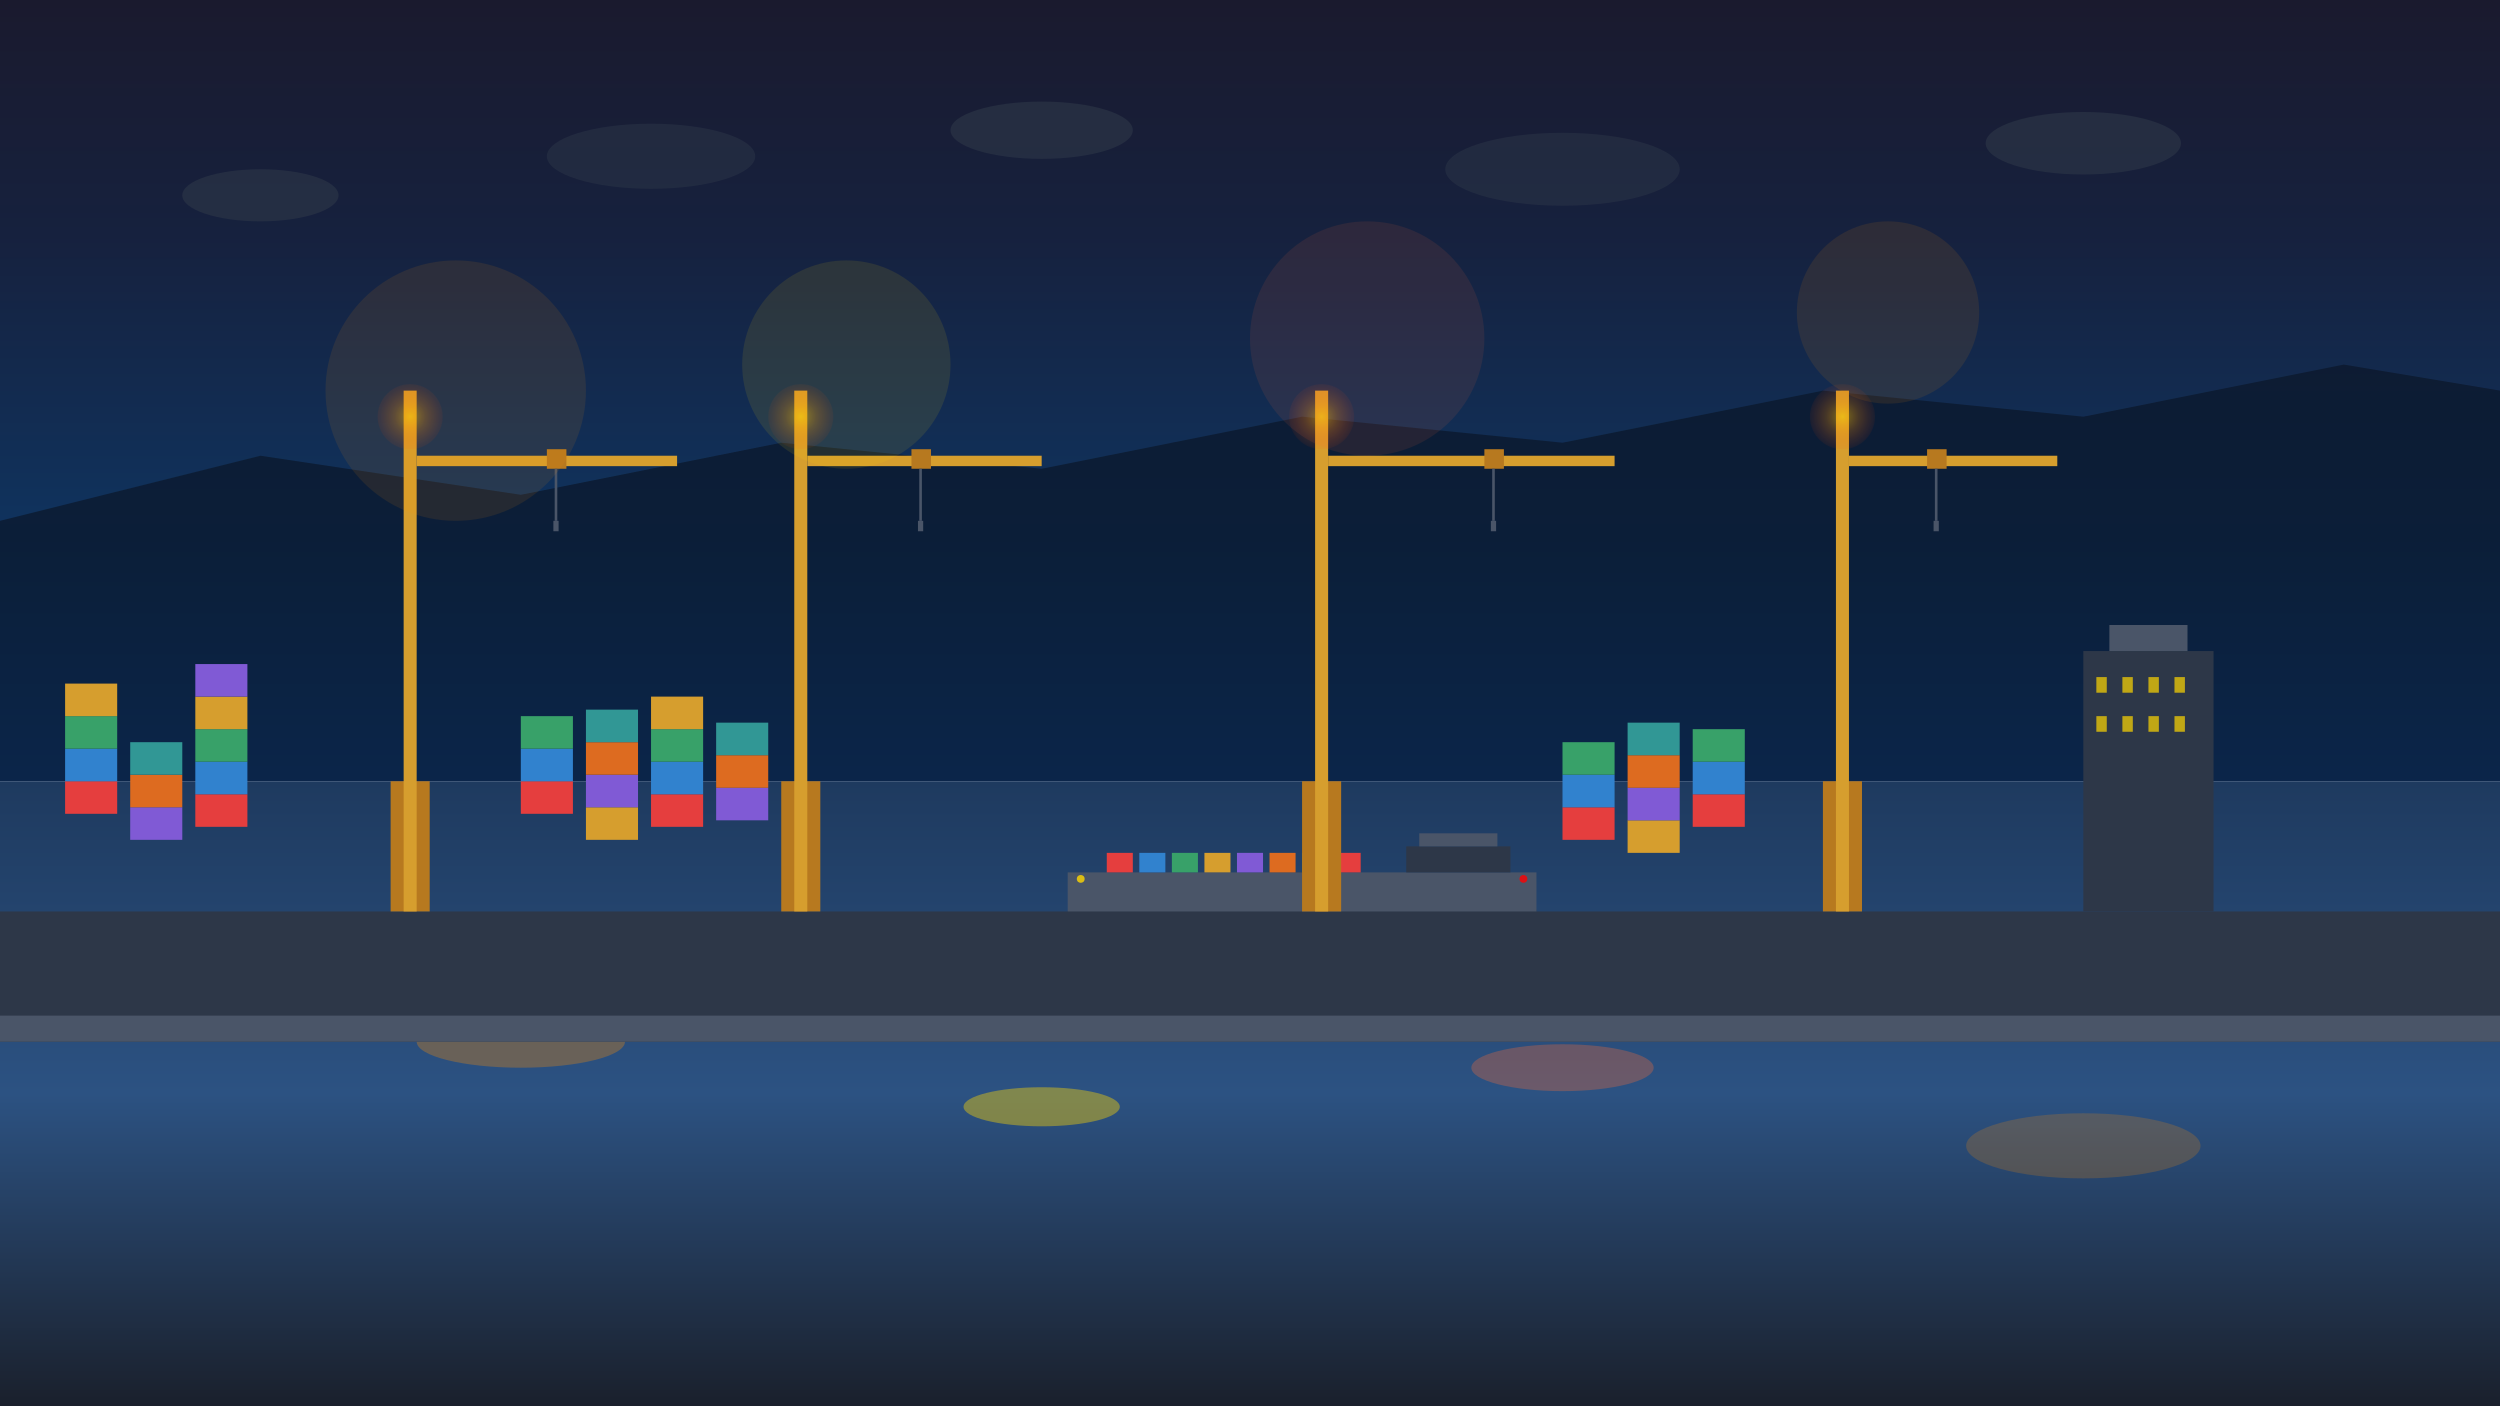 <svg viewBox="0 0 1920 1080" xmlns="http://www.w3.org/2000/svg">
  <!-- Night Sky Background -->
  <defs>
    <!-- Sky Gradient -->
    <linearGradient id="skyGradient" x1="0%" y1="0%" x2="0%" y2="100%">
      <stop offset="0%" style="stop-color:#1a1a2e;stop-opacity:1" />
      <stop offset="30%" style="stop-color:#16213e;stop-opacity:1" />
      <stop offset="70%" style="stop-color:#0f3460;stop-opacity:1" />
      <stop offset="100%" style="stop-color:#0e4b99;stop-opacity:1" />
    </linearGradient>
    
    <!-- Water Gradient -->
    <linearGradient id="waterGradient" x1="0%" y1="0%" x2="0%" y2="100%">
      <stop offset="0%" style="stop-color:#1e3a5f;stop-opacity:1" />
      <stop offset="50%" style="stop-color:#2c5282;stop-opacity:1" />
      <stop offset="100%" style="stop-color:#1a202c;stop-opacity:1" />
    </linearGradient>
    
    <!-- Container Glow -->
    <filter id="containerGlow">
      <feGaussianBlur stdDeviation="3" result="coloredBlur"/>
      <feMerge> 
        <feMergeNode in="coloredBlur"/>
        <feMergeNode in="SourceGraphic"/>
      </feMerge>
    </filter>
    
    <!-- Crane Light -->
    <radialGradient id="craneLight" cx="50%" cy="50%" r="50%">
      <stop offset="0%" style="stop-color:#ffd700;stop-opacity:0.8" />
      <stop offset="50%" style="stop-color:#ff8c00;stop-opacity:0.4" />
      <stop offset="100%" style="stop-color:#ff4500;stop-opacity:0.1" />
    </radialGradient>
  </defs>
  
  <!-- Sky -->
  <rect width="1920" height="600" fill="url(#skyGradient)"/>
  
  <!-- Distant Mountains/City Silhouette -->
  <polygon points="0,400 200,350 400,380 600,340 800,360 1000,320 1200,340 1400,300 1600,320 1800,280 1920,300 1920,600 0,600" fill="#0a1628" opacity="0.7"/>
  
  <!-- Water -->
  <rect x="0" y="600" width="1920" height="480" fill="url(#waterGradient)"/>
  
  <!-- Water Reflections -->
  <ellipse cx="400" cy="800" rx="80" ry="20" fill="#ff8c00" opacity="0.3"/>
  <ellipse cx="800" cy="850" rx="60" ry="15" fill="#ffd700" opacity="0.4"/>
  <ellipse cx="1200" cy="820" rx="70" ry="18" fill="#ff6b35" opacity="0.3"/>
  <ellipse cx="1600" cy="880" rx="90" ry="25" fill="#ff8c00" opacity="0.2"/>
  
  <!-- Port Infrastructure - Dock -->
  <rect x="0" y="700" width="1920" height="100" fill="#2d3748"/>
  <rect x="0" y="780" width="1920" height="20" fill="#4a5568"/>
  
  <!-- Container Stacks - Left Side -->
  <g transform="translate(50, 500)">
    <!-- First Stack -->
    <rect x="0" y="100" width="40" height="25" fill="#e53e3e" filter="url(#containerGlow)"/>
    <rect x="0" y="75" width="40" height="25" fill="#3182ce" filter="url(#containerGlow)"/>
    <rect x="0" y="50" width="40" height="25" fill="#38a169" filter="url(#containerGlow)"/>
    <rect x="0" y="25" width="40" height="25" fill="#d69e2e" filter="url(#containerGlow)"/>
    
    <!-- Second Stack -->
    <rect x="50" y="120" width="40" height="25" fill="#805ad5" filter="url(#containerGlow)"/>
    <rect x="50" y="95" width="40" height="25" fill="#dd6b20" filter="url(#containerGlow)"/>
    <rect x="50" y="70" width="40" height="25" fill="#319795" filter="url(#containerGlow)"/>
    
    <!-- Third Stack -->
    <rect x="100" y="110" width="40" height="25" fill="#e53e3e" filter="url(#containerGlow)"/>
    <rect x="100" y="85" width="40" height="25" fill="#3182ce" filter="url(#containerGlow)"/>
    <rect x="100" y="60" width="40" height="25" fill="#38a169" filter="url(#containerGlow)"/>
    <rect x="100" y="35" width="40" height="25" fill="#d69e2e" filter="url(#containerGlow)"/>
    <rect x="100" y="10" width="40" height="25" fill="#805ad5" filter="url(#containerGlow)"/>
  </g>
  
  <!-- Container Stacks - Center -->
  <g transform="translate(400, 480)">
    <!-- Multiple stacks with varying heights -->
    <rect x="0" y="120" width="40" height="25" fill="#e53e3e" filter="url(#containerGlow)"/>
    <rect x="0" y="95" width="40" height="25" fill="#3182ce" filter="url(#containerGlow)"/>
    <rect x="0" y="70" width="40" height="25" fill="#38a169" filter="url(#containerGlow)"/>
    
    <rect x="50" y="140" width="40" height="25" fill="#d69e2e" filter="url(#containerGlow)"/>
    <rect x="50" y="115" width="40" height="25" fill="#805ad5" filter="url(#containerGlow)"/>
    <rect x="50" y="90" width="40" height="25" fill="#dd6b20" filter="url(#containerGlow)"/>
    <rect x="50" y="65" width="40" height="25" fill="#319795" filter="url(#containerGlow)"/>
    
    <rect x="100" y="130" width="40" height="25" fill="#e53e3e" filter="url(#containerGlow)"/>
    <rect x="100" y="105" width="40" height="25" fill="#3182ce" filter="url(#containerGlow)"/>
    <rect x="100" y="80" width="40" height="25" fill="#38a169" filter="url(#containerGlow)"/>
    <rect x="100" y="55" width="40" height="25" fill="#d69e2e" filter="url(#containerGlow)"/>
    
    <rect x="150" y="125" width="40" height="25" fill="#805ad5" filter="url(#containerGlow)"/>
    <rect x="150" y="100" width="40" height="25" fill="#dd6b20" filter="url(#containerGlow)"/>
    <rect x="150" y="75" width="40" height="25" fill="#319795" filter="url(#containerGlow)"/>
  </g>
  
  <!-- Container Stacks - Right Side -->
  <g transform="translate(1200, 520)">
    <rect x="0" y="100" width="40" height="25" fill="#e53e3e" filter="url(#containerGlow)"/>
    <rect x="0" y="75" width="40" height="25" fill="#3182ce" filter="url(#containerGlow)"/>
    <rect x="0" y="50" width="40" height="25" fill="#38a169" filter="url(#containerGlow)"/>
    
    <rect x="50" y="110" width="40" height="25" fill="#d69e2e" filter="url(#containerGlow)"/>
    <rect x="50" y="85" width="40" height="25" fill="#805ad5" filter="url(#containerGlow)"/>
    <rect x="50" y="60" width="40" height="25" fill="#dd6b20" filter="url(#containerGlow)"/>
    <rect x="50" y="35" width="40" height="25" fill="#319795" filter="url(#containerGlow)"/>
    
    <rect x="100" y="90" width="40" height="25" fill="#e53e3e" filter="url(#containerGlow)"/>
    <rect x="100" y="65" width="40" height="25" fill="#3182ce" filter="url(#containerGlow)"/>
    <rect x="100" y="40" width="40" height="25" fill="#38a169" filter="url(#containerGlow)"/>
  </g>
  
  <!-- Large Container Ship -->
  <g transform="translate(800, 650)">
    <!-- Ship Hull -->
    <ellipse cx="200" cy="50" rx="180" ry="30" fill="#2d3748"/>
    <rect x="20" y="20" width="360" height="30" fill="#4a5568"/>
    
    <!-- Ship Superstructure -->
    <rect x="280" y="0" width="80" height="20" fill="#2d3748"/>
    <rect x="290" y="-10" width="60" height="10" fill="#4a5568"/>
    
    <!-- Ship Containers -->
    <rect x="50" y="5" width="20" height="15" fill="#e53e3e"/>
    <rect x="75" y="5" width="20" height="15" fill="#3182ce"/>
    <rect x="100" y="5" width="20" height="15" fill="#38a169"/>
    <rect x="125" y="5" width="20" height="15" fill="#d69e2e"/>
    <rect x="150" y="5" width="20" height="15" fill="#805ad5"/>
    <rect x="175" y="5" width="20" height="15" fill="#dd6b20"/>
    <rect x="200" y="5" width="20" height="15" fill="#319795"/>
    <rect x="225" y="5" width="20" height="15" fill="#e53e3e"/>
    
    <!-- Ship Lights -->
    <circle cx="30" cy="25" r="3" fill="#ffd700" opacity="0.8"/>
    <circle cx="370" cy="25" r="3" fill="#ff0000" opacity="0.8"/>
  </g>
  
  <!-- Port Cranes -->
  <!-- Crane 1 -->
  <g transform="translate(300, 200)">
    <!-- Crane Base -->
    <rect x="0" y="400" width="30" height="100" fill="#b7791f"/>
    <!-- Crane Tower -->
    <rect x="10" y="100" width="10" height="400" fill="#d69e2e"/>
    <!-- Crane Arm -->
    <rect x="20" y="150" width="200" height="8" fill="#d69e2e"/>
    <!-- Crane Trolley -->
    <rect x="120" y="145" width="15" height="15" fill="#b7791f"/>
    <!-- Crane Hook -->
    <line x1="127" y1="160" x2="127" y2="200" stroke="#4a5568" stroke-width="2"/>
    <rect x="125" y="200" width="4" height="8" fill="#4a5568"/>
    <!-- Crane Light -->
    <circle cx="15" cy="120" r="25" fill="url(#craneLight)" opacity="0.6"/>
  </g>
  
  <!-- Crane 2 -->
  <g transform="translate(600, 180)">
    <rect x="0" y="420" width="30" height="100" fill="#b7791f"/>
    <rect x="10" y="120" width="10" height="400" fill="#d69e2e"/>
    <rect x="20" y="170" width="180" height="8" fill="#d69e2e"/>
    <rect x="100" y="165" width="15" height="15" fill="#b7791f"/>
    <line x1="107" y1="180" x2="107" y2="220" stroke="#4a5568" stroke-width="2"/>
    <rect x="105" y="220" width="4" height="8" fill="#4a5568"/>
    <circle cx="15" cy="140" r="25" fill="url(#craneLight)" opacity="0.6"/>
  </g>
  
  <!-- Crane 3 -->
  <g transform="translate(1000, 160)">
    <rect x="0" y="440" width="30" height="100" fill="#b7791f"/>
    <rect x="10" y="140" width="10" height="400" fill="#d69e2e"/>
    <rect x="20" y="190" width="220" height="8" fill="#d69e2e"/>
    <rect x="140" y="185" width="15" height="15" fill="#b7791f"/>
    <line x1="147" y1="200" x2="147" y2="240" stroke="#4a5568" stroke-width="2"/>
    <rect x="145" y="240" width="4" height="8" fill="#4a5568"/>
    <circle cx="15" cy="160" r="25" fill="url(#craneLight)" opacity="0.6"/>
  </g>
  
  <!-- Crane 4 -->
  <g transform="translate(1400, 140)">
    <rect x="0" y="460" width="30" height="100" fill="#b7791f"/>
    <rect x="10" y="160" width="10" height="400" fill="#d69e2e"/>
    <rect x="20" y="210" width="160" height="8" fill="#d69e2e"/>
    <rect x="80" y="205" width="15" height="15" fill="#b7791f"/>
    <line x1="87" y1="220" x2="87" y2="260" stroke="#4a5568" stroke-width="2"/>
    <rect x="85" y="260" width="4" height="8" fill="#4a5568"/>
    <circle cx="15" cy="180" r="25" fill="url(#craneLight)" opacity="0.6"/>
  </g>
  
  <!-- Port Buildings -->
  <rect x="1600" y="500" width="100" height="200" fill="#2d3748"/>
  <rect x="1620" y="480" width="60" height="20" fill="#4a5568"/>
  <!-- Building Windows -->
  <rect x="1610" y="520" width="8" height="12" fill="#ffd700" opacity="0.7"/>
  <rect x="1630" y="520" width="8" height="12" fill="#ffd700" opacity="0.7"/>
  <rect x="1650" y="520" width="8" height="12" fill="#ffd700" opacity="0.7"/>
  <rect x="1670" y="520" width="8" height="12" fill="#ffd700" opacity="0.7"/>
  
  <rect x="1610" y="550" width="8" height="12" fill="#ffd700" opacity="0.7"/>
  <rect x="1630" y="550" width="8" height="12" fill="#ffd700" opacity="0.7"/>
  <rect x="1650" y="550" width="8" height="12" fill="#ffd700" opacity="0.7"/>
  <rect x="1670" y="550" width="8" height="12" fill="#ffd700" opacity="0.7"/>
  
  <!-- Atmospheric Lighting Effects -->
  <circle cx="350" cy="300" r="100" fill="#ff8c00" opacity="0.1"/>
  <circle cx="650" cy="280" r="80" fill="#ffd700" opacity="0.1"/>
  <circle cx="1050" cy="260" r="90" fill="#ff6b35" opacity="0.1"/>
  <circle cx="1450" cy="240" r="70" fill="#ff8c00" opacity="0.1"/>
  
  <!-- Clouds -->
  <ellipse cx="200" cy="150" rx="60" ry="20" fill="#2d3748" opacity="0.6"/>
  <ellipse cx="500" cy="120" rx="80" ry="25" fill="#2d3748" opacity="0.5"/>
  <ellipse cx="800" cy="100" rx="70" ry="22" fill="#2d3748" opacity="0.6"/>
  <ellipse cx="1200" cy="130" rx="90" ry="28" fill="#2d3748" opacity="0.5"/>
  <ellipse cx="1600" cy="110" rx="75" ry="24" fill="#2d3748" opacity="0.6"/>
</svg>